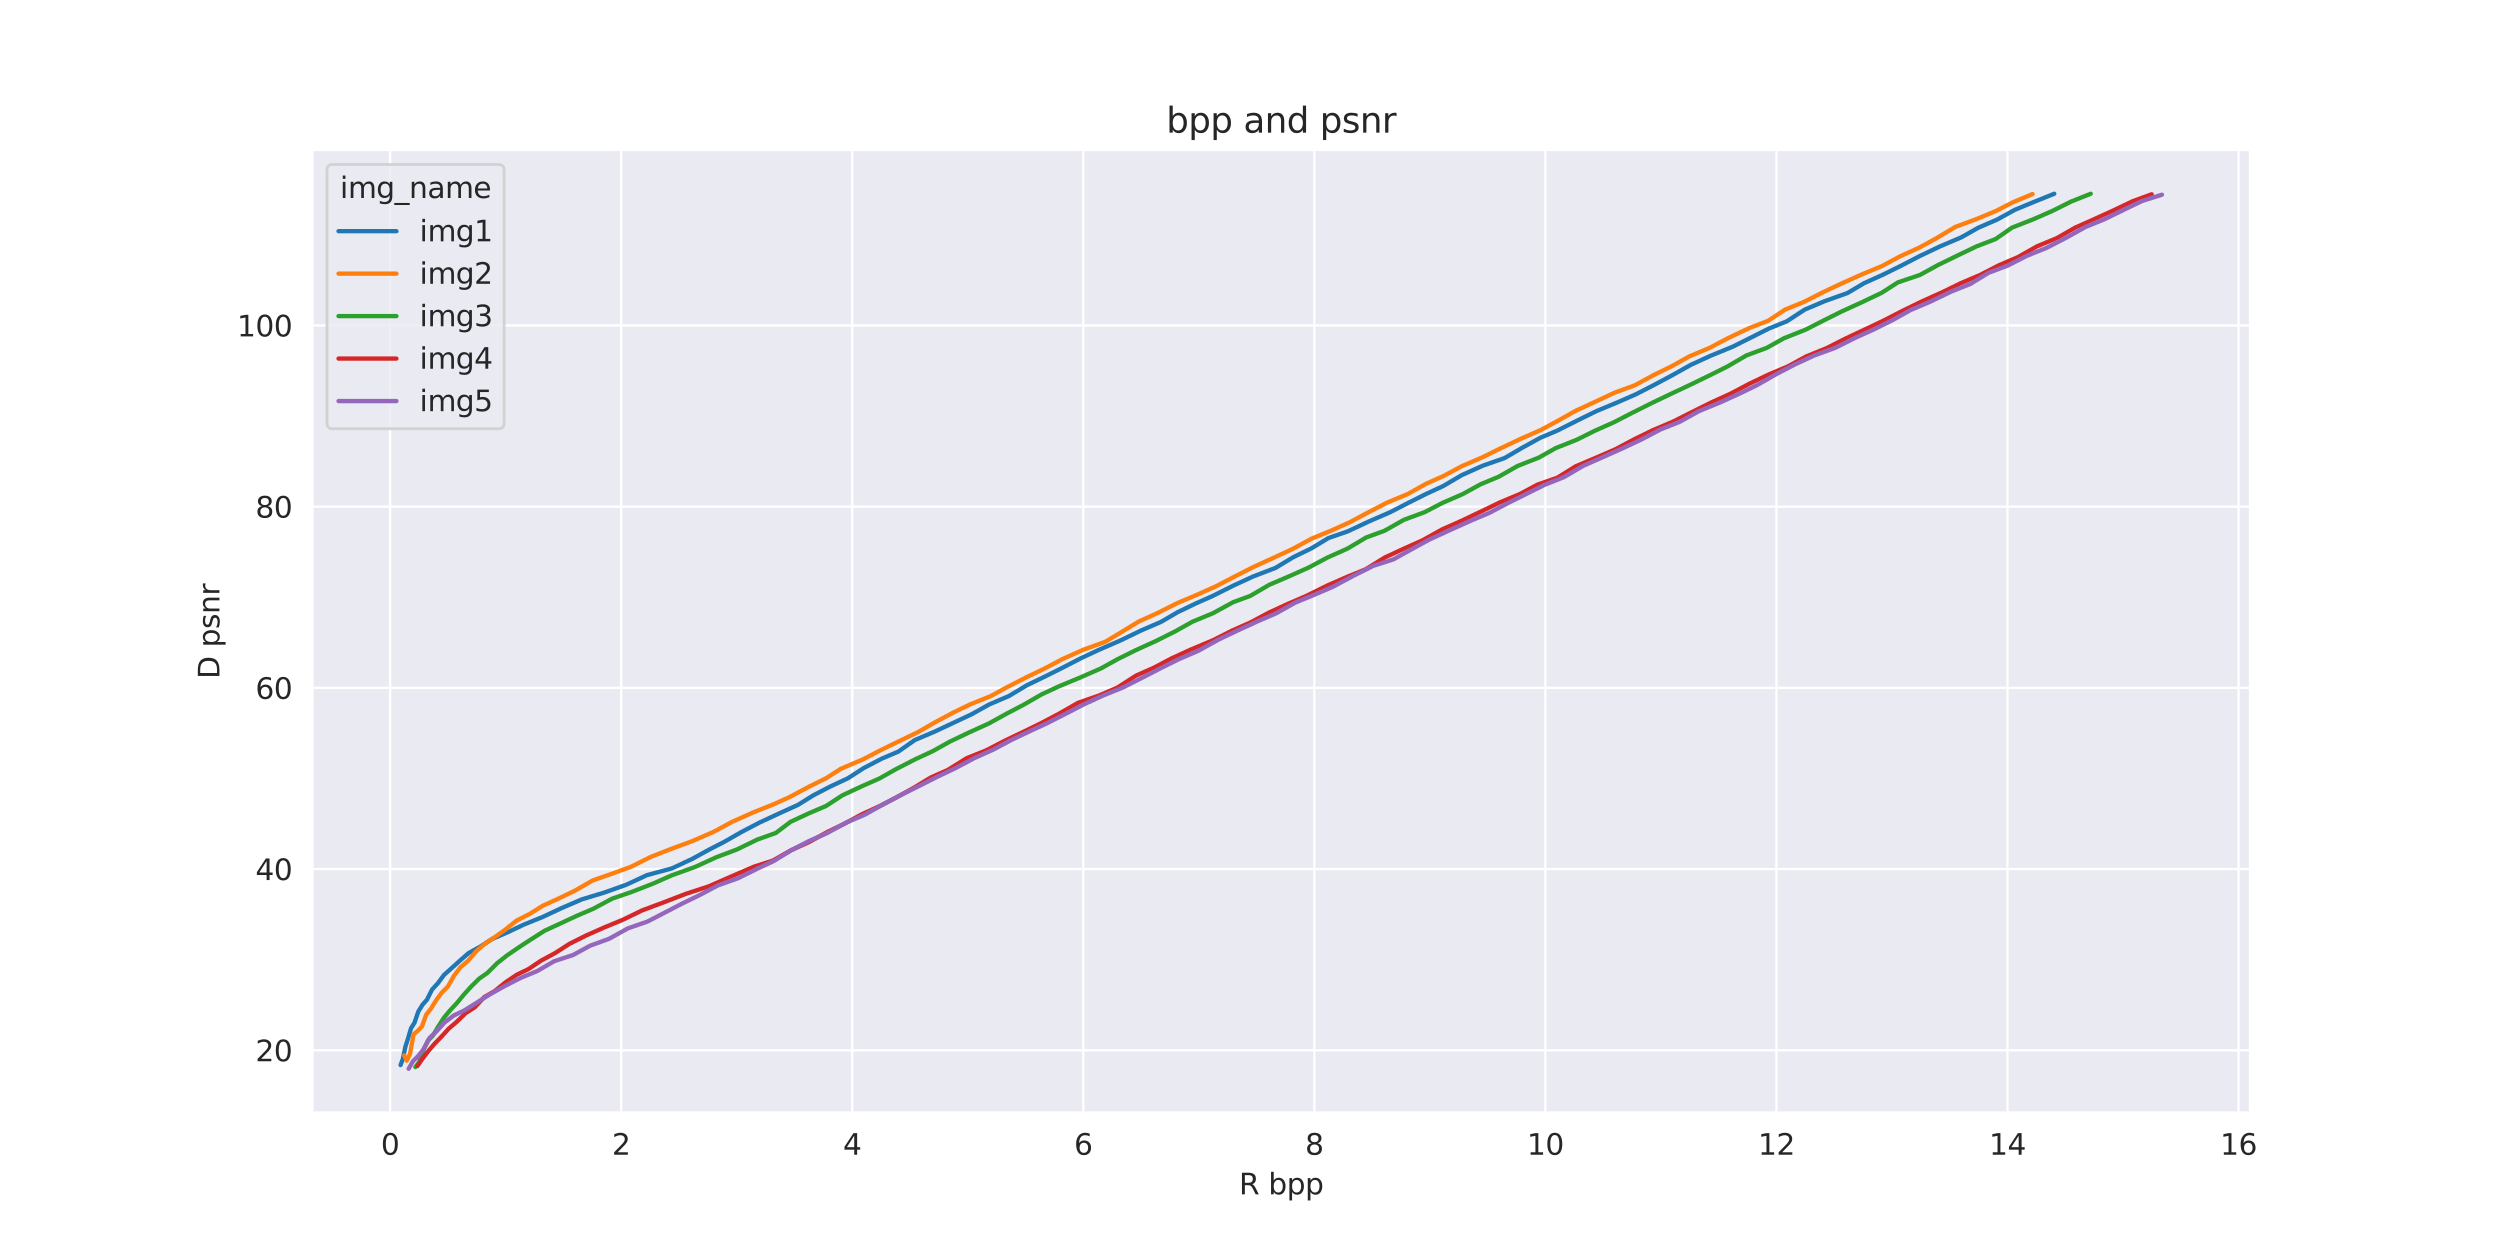 <?xml version="1.0" encoding="utf-8" standalone="no"?>
<!DOCTYPE svg PUBLIC "-//W3C//DTD SVG 1.1//EN"
  "http://www.w3.org/Graphics/SVG/1.1/DTD/svg11.dtd">
<svg xmlns:xlink="http://www.w3.org/1999/xlink" width="864pt" height="432pt" viewBox="0 0 864 432" xmlns="http://www.w3.org/2000/svg" version="1.1">
 <defs>
  <style type="text/css">*{stroke-linejoin: round; stroke-linecap: butt}</style>
 </defs>
 <g id="figure_1">
  <g id="patch_1">
   <path d="M 0 432 
L 864 432 
L 864 0 
L 0 0 
z
" style="fill: #ffffff"/>
  </g>
  <g id="axes_1">
   <g id="patch_2">
    <path d="M 108 384.48 
L 777.6 384.48 
L 777.6 51.84 
L 108 51.84 
z
" style="fill: #eaeaf2"/>
   </g>
   <g id="matplotlib.axis_1">
    <g id="xtick_1">
     <g id="line2d_1">
      <path d="M 134.826 384.48 
L 134.826 51.84 
" clip-path="url(#pe3b7f19948)" style="fill: none; stroke: #ffffff; stroke-width: 0.8; stroke-linecap: round"/>
     </g>
     <g id="text_1">
      <!-- 0 -->
      <g style="fill: #262626" transform="translate(131.645 399.078) scale(0.1 -0.1)">
       <defs>
        <path id="DejaVuSans-30" d="M 2034 4250 
Q 1547 4250 1301 3770 
Q 1056 3291 1056 2328 
Q 1056 1369 1301 889 
Q 1547 409 2034 409 
Q 2525 409 2770 889 
Q 3016 1369 3016 2328 
Q 3016 3291 2770 3770 
Q 2525 4250 2034 4250 
z
M 2034 4750 
Q 2819 4750 3233 4129 
Q 3647 3509 3647 2328 
Q 3647 1150 3233 529 
Q 2819 -91 2034 -91 
Q 1250 -91 836 529 
Q 422 1150 422 2328 
Q 422 3509 836 4129 
Q 1250 4750 2034 4750 
z
" transform="scale(0.016)"/>
       </defs>
       <use xlink:href="#DejaVuSans-30"/>
      </g>
     </g>
    </g>
    <g id="xtick_2">
     <g id="line2d_2">
      <path d="M 214.678 384.48 
L 214.678 51.84 
" clip-path="url(#pe3b7f19948)" style="fill: none; stroke: #ffffff; stroke-width: 0.8; stroke-linecap: round"/>
     </g>
     <g id="text_2">
      <!-- 2 -->
      <g style="fill: #262626" transform="translate(211.496 399.078) scale(0.1 -0.1)">
       <defs>
        <path id="DejaVuSans-32" d="M 1228 531 
L 3431 531 
L 3431 0 
L 469 0 
L 469 531 
Q 828 903 1448 1529 
Q 2069 2156 2228 2338 
Q 2531 2678 2651 2914 
Q 2772 3150 2772 3378 
Q 2772 3750 2511 3984 
Q 2250 4219 1831 4219 
Q 1534 4219 1204 4116 
Q 875 4013 500 3803 
L 500 4441 
Q 881 4594 1212 4672 
Q 1544 4750 1819 4750 
Q 2544 4750 2975 4387 
Q 3406 4025 3406 3419 
Q 3406 3131 3298 2873 
Q 3191 2616 2906 2266 
Q 2828 2175 2409 1742 
Q 1991 1309 1228 531 
z
" transform="scale(0.016)"/>
       </defs>
       <use xlink:href="#DejaVuSans-32"/>
      </g>
     </g>
    </g>
    <g id="xtick_3">
     <g id="line2d_3">
      <path d="M 294.529 384.48 
L 294.529 51.84 
" clip-path="url(#pe3b7f19948)" style="fill: none; stroke: #ffffff; stroke-width: 0.8; stroke-linecap: round"/>
     </g>
     <g id="text_3">
      <!-- 4 -->
      <g style="fill: #262626" transform="translate(291.348 399.078) scale(0.1 -0.1)">
       <defs>
        <path id="DejaVuSans-34" d="M 2419 4116 
L 825 1625 
L 2419 1625 
L 2419 4116 
z
M 2253 4666 
L 3047 4666 
L 3047 1625 
L 3713 1625 
L 3713 1100 
L 3047 1100 
L 3047 0 
L 2419 0 
L 2419 1100 
L 313 1100 
L 313 1709 
L 2253 4666 
z
" transform="scale(0.016)"/>
       </defs>
       <use xlink:href="#DejaVuSans-34"/>
      </g>
     </g>
    </g>
    <g id="xtick_4">
     <g id="line2d_4">
      <path d="M 374.381 384.48 
L 374.381 51.84 
" clip-path="url(#pe3b7f19948)" style="fill: none; stroke: #ffffff; stroke-width: 0.8; stroke-linecap: round"/>
     </g>
     <g id="text_4">
      <!-- 6 -->
      <g style="fill: #262626" transform="translate(371.2 399.078) scale(0.1 -0.1)">
       <defs>
        <path id="DejaVuSans-36" d="M 2113 2584 
Q 1688 2584 1439 2293 
Q 1191 2003 1191 1497 
Q 1191 994 1439 701 
Q 1688 409 2113 409 
Q 2538 409 2786 701 
Q 3034 994 3034 1497 
Q 3034 2003 2786 2293 
Q 2538 2584 2113 2584 
z
M 3366 4563 
L 3366 3988 
Q 3128 4100 2886 4159 
Q 2644 4219 2406 4219 
Q 1781 4219 1451 3797 
Q 1122 3375 1075 2522 
Q 1259 2794 1537 2939 
Q 1816 3084 2150 3084 
Q 2853 3084 3261 2657 
Q 3669 2231 3669 1497 
Q 3669 778 3244 343 
Q 2819 -91 2113 -91 
Q 1303 -91 875 529 
Q 447 1150 447 2328 
Q 447 3434 972 4092 
Q 1497 4750 2381 4750 
Q 2619 4750 2861 4703 
Q 3103 4656 3366 4563 
z
" transform="scale(0.016)"/>
       </defs>
       <use xlink:href="#DejaVuSans-36"/>
      </g>
     </g>
    </g>
    <g id="xtick_5">
     <g id="line2d_5">
      <path d="M 454.233 384.48 
L 454.233 51.84 
" clip-path="url(#pe3b7f19948)" style="fill: none; stroke: #ffffff; stroke-width: 0.8; stroke-linecap: round"/>
     </g>
     <g id="text_5">
      <!-- 8 -->
      <g style="fill: #262626" transform="translate(451.051 399.078) scale(0.1 -0.1)">
       <defs>
        <path id="DejaVuSans-38" d="M 2034 2216 
Q 1584 2216 1326 1975 
Q 1069 1734 1069 1313 
Q 1069 891 1326 650 
Q 1584 409 2034 409 
Q 2484 409 2743 651 
Q 3003 894 3003 1313 
Q 3003 1734 2745 1975 
Q 2488 2216 2034 2216 
z
M 1403 2484 
Q 997 2584 770 2862 
Q 544 3141 544 3541 
Q 544 4100 942 4425 
Q 1341 4750 2034 4750 
Q 2731 4750 3128 4425 
Q 3525 4100 3525 3541 
Q 3525 3141 3298 2862 
Q 3072 2584 2669 2484 
Q 3125 2378 3379 2068 
Q 3634 1759 3634 1313 
Q 3634 634 3220 271 
Q 2806 -91 2034 -91 
Q 1263 -91 848 271 
Q 434 634 434 1313 
Q 434 1759 690 2068 
Q 947 2378 1403 2484 
z
M 1172 3481 
Q 1172 3119 1398 2916 
Q 1625 2713 2034 2713 
Q 2441 2713 2670 2916 
Q 2900 3119 2900 3481 
Q 2900 3844 2670 4047 
Q 2441 4250 2034 4250 
Q 1625 4250 1398 4047 
Q 1172 3844 1172 3481 
z
" transform="scale(0.016)"/>
       </defs>
       <use xlink:href="#DejaVuSans-38"/>
      </g>
     </g>
    </g>
    <g id="xtick_6">
     <g id="line2d_6">
      <path d="M 534.084 384.48 
L 534.084 51.84 
" clip-path="url(#pe3b7f19948)" style="fill: none; stroke: #ffffff; stroke-width: 0.8; stroke-linecap: round"/>
     </g>
     <g id="text_6">
      <!-- 10 -->
      <g style="fill: #262626" transform="translate(527.722 399.078) scale(0.1 -0.1)">
       <defs>
        <path id="DejaVuSans-31" d="M 794 531 
L 1825 531 
L 1825 4091 
L 703 3866 
L 703 4441 
L 1819 4666 
L 2450 4666 
L 2450 531 
L 3481 531 
L 3481 0 
L 794 0 
L 794 531 
z
" transform="scale(0.016)"/>
       </defs>
       <use xlink:href="#DejaVuSans-31"/>
       <use xlink:href="#DejaVuSans-30" x="63.623"/>
      </g>
     </g>
    </g>
    <g id="xtick_7">
     <g id="line2d_7">
      <path d="M 613.936 384.48 
L 613.936 51.84 
" clip-path="url(#pe3b7f19948)" style="fill: none; stroke: #ffffff; stroke-width: 0.8; stroke-linecap: round"/>
     </g>
     <g id="text_7">
      <!-- 12 -->
      <g style="fill: #262626" transform="translate(607.573 399.078) scale(0.1 -0.1)">
       <use xlink:href="#DejaVuSans-31"/>
       <use xlink:href="#DejaVuSans-32" x="63.623"/>
      </g>
     </g>
    </g>
    <g id="xtick_8">
     <g id="line2d_8">
      <path d="M 693.787 384.48 
L 693.787 51.84 
" clip-path="url(#pe3b7f19948)" style="fill: none; stroke: #ffffff; stroke-width: 0.8; stroke-linecap: round"/>
     </g>
     <g id="text_8">
      <!-- 14 -->
      <g style="fill: #262626" transform="translate(687.425 399.078) scale(0.1 -0.1)">
       <use xlink:href="#DejaVuSans-31"/>
       <use xlink:href="#DejaVuSans-34" x="63.623"/>
      </g>
     </g>
    </g>
    <g id="xtick_9">
     <g id="line2d_9">
      <path d="M 773.639 384.48 
L 773.639 51.84 
" clip-path="url(#pe3b7f19948)" style="fill: none; stroke: #ffffff; stroke-width: 0.8; stroke-linecap: round"/>
     </g>
     <g id="text_9">
      <!-- 16 -->
      <g style="fill: #262626" transform="translate(767.277 399.078) scale(0.1 -0.1)">
       <use xlink:href="#DejaVuSans-31"/>
       <use xlink:href="#DejaVuSans-36" x="63.623"/>
      </g>
     </g>
    </g>
    <g id="text_10">
     <!-- R bpp -->
     <g style="fill: #262626" transform="translate(428.214 412.757) scale(0.1 -0.1)">
      <defs>
       <path id="DejaVuSans-52" d="M 2841 2188 
Q 3044 2119 3236 1894 
Q 3428 1669 3622 1275 
L 4263 0 
L 3584 0 
L 2988 1197 
Q 2756 1666 2539 1819 
Q 2322 1972 1947 1972 
L 1259 1972 
L 1259 0 
L 628 0 
L 628 4666 
L 2053 4666 
Q 2853 4666 3247 4331 
Q 3641 3997 3641 3322 
Q 3641 2881 3436 2590 
Q 3231 2300 2841 2188 
z
M 1259 4147 
L 1259 2491 
L 2053 2491 
Q 2509 2491 2742 2702 
Q 2975 2913 2975 3322 
Q 2975 3731 2742 3939 
Q 2509 4147 2053 4147 
L 1259 4147 
z
" transform="scale(0.016)"/>
       <path id="DejaVuSans-20" transform="scale(0.016)"/>
       <path id="DejaVuSans-62" d="M 3116 1747 
Q 3116 2381 2855 2742 
Q 2594 3103 2138 3103 
Q 1681 3103 1420 2742 
Q 1159 2381 1159 1747 
Q 1159 1113 1420 752 
Q 1681 391 2138 391 
Q 2594 391 2855 752 
Q 3116 1113 3116 1747 
z
M 1159 2969 
Q 1341 3281 1617 3432 
Q 1894 3584 2278 3584 
Q 2916 3584 3314 3078 
Q 3713 2572 3713 1747 
Q 3713 922 3314 415 
Q 2916 -91 2278 -91 
Q 1894 -91 1617 61 
Q 1341 213 1159 525 
L 1159 0 
L 581 0 
L 581 4863 
L 1159 4863 
L 1159 2969 
z
" transform="scale(0.016)"/>
       <path id="DejaVuSans-70" d="M 1159 525 
L 1159 -1331 
L 581 -1331 
L 581 3500 
L 1159 3500 
L 1159 2969 
Q 1341 3281 1617 3432 
Q 1894 3584 2278 3584 
Q 2916 3584 3314 3078 
Q 3713 2572 3713 1747 
Q 3713 922 3314 415 
Q 2916 -91 2278 -91 
Q 1894 -91 1617 61 
Q 1341 213 1159 525 
z
M 3116 1747 
Q 3116 2381 2855 2742 
Q 2594 3103 2138 3103 
Q 1681 3103 1420 2742 
Q 1159 2381 1159 1747 
Q 1159 1113 1420 752 
Q 1681 391 2138 391 
Q 2594 391 2855 752 
Q 3116 1113 3116 1747 
z
" transform="scale(0.016)"/>
      </defs>
      <use xlink:href="#DejaVuSans-52"/>
      <use xlink:href="#DejaVuSans-20" x="69.482"/>
      <use xlink:href="#DejaVuSans-62" x="101.27"/>
      <use xlink:href="#DejaVuSans-70" x="164.746"/>
      <use xlink:href="#DejaVuSans-70" x="228.223"/>
     </g>
    </g>
   </g>
   <g id="matplotlib.axis_2">
    <g id="ytick_1">
     <g id="line2d_10">
      <path d="M 108 362.979 
L 777.6 362.979 
" clip-path="url(#pe3b7f19948)" style="fill: none; stroke: #ffffff; stroke-width: 0.8; stroke-linecap: round"/>
     </g>
     <g id="text_11">
      <!-- 20 -->
      <g style="fill: #262626" transform="translate(88.275 366.778) scale(0.1 -0.1)">
       <use xlink:href="#DejaVuSans-32"/>
       <use xlink:href="#DejaVuSans-30" x="63.623"/>
      </g>
     </g>
    </g>
    <g id="ytick_2">
     <g id="line2d_11">
      <path d="M 108 300.352 
L 777.6 300.352 
" clip-path="url(#pe3b7f19948)" style="fill: none; stroke: #ffffff; stroke-width: 0.8; stroke-linecap: round"/>
     </g>
     <g id="text_12">
      <!-- 40 -->
      <g style="fill: #262626" transform="translate(88.275 304.151) scale(0.1 -0.1)">
       <use xlink:href="#DejaVuSans-34"/>
       <use xlink:href="#DejaVuSans-30" x="63.623"/>
      </g>
     </g>
    </g>
    <g id="ytick_3">
     <g id="line2d_12">
      <path d="M 108 237.724 
L 777.6 237.724 
" clip-path="url(#pe3b7f19948)" style="fill: none; stroke: #ffffff; stroke-width: 0.8; stroke-linecap: round"/>
     </g>
     <g id="text_13">
      <!-- 60 -->
      <g style="fill: #262626" transform="translate(88.275 241.524) scale(0.1 -0.1)">
       <use xlink:href="#DejaVuSans-36"/>
       <use xlink:href="#DejaVuSans-30" x="63.623"/>
      </g>
     </g>
    </g>
    <g id="ytick_4">
     <g id="line2d_13">
      <path d="M 108 175.097 
L 777.6 175.097 
" clip-path="url(#pe3b7f19948)" style="fill: none; stroke: #ffffff; stroke-width: 0.8; stroke-linecap: round"/>
     </g>
     <g id="text_14">
      <!-- 80 -->
      <g style="fill: #262626" transform="translate(88.275 178.896) scale(0.1 -0.1)">
       <use xlink:href="#DejaVuSans-38"/>
       <use xlink:href="#DejaVuSans-30" x="63.623"/>
      </g>
     </g>
    </g>
    <g id="ytick_5">
     <g id="line2d_14">
      <path d="M 108 112.47 
L 777.6 112.47 
" clip-path="url(#pe3b7f19948)" style="fill: none; stroke: #ffffff; stroke-width: 0.8; stroke-linecap: round"/>
     </g>
     <g id="text_15">
      <!-- 100 -->
      <g style="fill: #262626" transform="translate(81.912 116.269) scale(0.1 -0.1)">
       <use xlink:href="#DejaVuSans-31"/>
       <use xlink:href="#DejaVuSans-30" x="63.623"/>
       <use xlink:href="#DejaVuSans-30" x="127.246"/>
      </g>
     </g>
    </g>
    <g id="text_16">
     <!-- D psnr -->
     <g style="fill: #262626" transform="translate(75.833 234.602) rotate(-90) scale(0.1 -0.1)">
      <defs>
       <path id="DejaVuSans-44" d="M 1259 4147 
L 1259 519 
L 2022 519 
Q 2988 519 3436 956 
Q 3884 1394 3884 2338 
Q 3884 3275 3436 3711 
Q 2988 4147 2022 4147 
L 1259 4147 
z
M 628 4666 
L 1925 4666 
Q 3281 4666 3915 4102 
Q 4550 3538 4550 2338 
Q 4550 1131 3912 565 
Q 3275 0 1925 0 
L 628 0 
L 628 4666 
z
" transform="scale(0.016)"/>
       <path id="DejaVuSans-73" d="M 2834 3397 
L 2834 2853 
Q 2591 2978 2328 3040 
Q 2066 3103 1784 3103 
Q 1356 3103 1142 2972 
Q 928 2841 928 2578 
Q 928 2378 1081 2264 
Q 1234 2150 1697 2047 
L 1894 2003 
Q 2506 1872 2764 1633 
Q 3022 1394 3022 966 
Q 3022 478 2636 193 
Q 2250 -91 1575 -91 
Q 1294 -91 989 -36 
Q 684 19 347 128 
L 347 722 
Q 666 556 975 473 
Q 1284 391 1588 391 
Q 1994 391 2212 530 
Q 2431 669 2431 922 
Q 2431 1156 2273 1281 
Q 2116 1406 1581 1522 
L 1381 1569 
Q 847 1681 609 1914 
Q 372 2147 372 2553 
Q 372 3047 722 3315 
Q 1072 3584 1716 3584 
Q 2034 3584 2315 3537 
Q 2597 3491 2834 3397 
z
" transform="scale(0.016)"/>
       <path id="DejaVuSans-6e" d="M 3513 2113 
L 3513 0 
L 2938 0 
L 2938 2094 
Q 2938 2591 2744 2837 
Q 2550 3084 2163 3084 
Q 1697 3084 1428 2787 
Q 1159 2491 1159 1978 
L 1159 0 
L 581 0 
L 581 3500 
L 1159 3500 
L 1159 2956 
Q 1366 3272 1645 3428 
Q 1925 3584 2291 3584 
Q 2894 3584 3203 3211 
Q 3513 2838 3513 2113 
z
" transform="scale(0.016)"/>
       <path id="DejaVuSans-72" d="M 2631 2963 
Q 2534 3019 2420 3045 
Q 2306 3072 2169 3072 
Q 1681 3072 1420 2755 
Q 1159 2438 1159 1844 
L 1159 0 
L 581 0 
L 581 3500 
L 1159 3500 
L 1159 2956 
Q 1341 3275 1631 3429 
Q 1922 3584 2338 3584 
Q 2397 3584 2469 3576 
Q 2541 3569 2628 3553 
L 2631 2963 
z
" transform="scale(0.016)"/>
      </defs>
      <use xlink:href="#DejaVuSans-44"/>
      <use xlink:href="#DejaVuSans-20" x="77.002"/>
      <use xlink:href="#DejaVuSans-70" x="108.789"/>
      <use xlink:href="#DejaVuSans-73" x="172.266"/>
      <use xlink:href="#DejaVuSans-6e" x="224.365"/>
      <use xlink:href="#DejaVuSans-72" x="287.744"/>
     </g>
    </g>
   </g>
   <g id="PolyCollection_1"/>
   <g id="PolyCollection_2"/>
   <g id="PolyCollection_3"/>
   <g id="PolyCollection_4"/>
   <g id="PolyCollection_5"/>
   <g id="line2d_15">
    <path d="M 138.436 368.085 
L 139.209 366.024 
L 140.095 361.782 
L 141.01 358.898 
L 142.051 355.383 
L 143.261 353.415 
L 144.555 349.621 
L 146.021 347.235 
L 147.537 345.527 
L 149.334 341.974 
L 151.252 339.894 
L 153.466 336.918 
L 155.942 334.715 
L 158.722 332.203 
L 161.953 329.377 
L 166.033 327.113 
L 170.065 324.514 
L 175.347 322.24 
L 181.04 319.536 
L 187.656 316.85 
L 193.97 313.886 
L 201.141 310.795 
L 208.917 308.44 
L 216.435 305.766 
L 223.577 302.443 
L 232.168 300.131 
L 239.323 296.791 
L 244.971 293.676 
L 250.273 290.954 
L 256.283 287.522 
L 262.5 284.274 
L 269.389 281.066 
L 275.869 278.121 
L 281.011 274.904 
L 286.953 271.815 
L 293.027 268.977 
L 298.449 265.48 
L 304.711 262.198 
L 310.43 259.77 
L 316.192 255.74 
L 322.96 252.874 
L 328.81 250.125 
L 335.85 246.818 
L 341.808 243.492 
L 348.78 240.491 
L 354.913 236.806 
L 361.546 233.602 
L 367.783 230.478 
L 373.629 227.457 
L 379.681 224.627 
L 387.359 221.28 
L 394.317 217.914 
L 401.199 214.945 
L 407.046 211.547 
L 413.439 208.472 
L 419.056 205.982 
L 426.24 202.388 
L 433.122 199.213 
L 440.829 196.261 
L 446.951 192.565 
L 453.297 189.468 
L 459.115 185.944 
L 465.757 183.648 
L 473.016 180.245 
L 480.6 176.942 
L 486.722 173.783 
L 492.911 170.684 
L 498.735 167.999 
L 505.212 164.195 
L 512.444 160.942 
L 519.984 158.309 
L 525.889 154.856 
L 532.289 151.317 
L 538.184 148.826 
L 544.931 145.423 
L 551.826 142.033 
L 559.413 138.869 
L 565.398 136.25 
L 571.683 133.02 
L 578.085 129.595 
L 584.308 126.107 
L 591.171 122.959 
L 598.788 119.833 
L 604.812 116.82 
L 611.359 113.528 
L 617.478 111.066 
L 623.699 107.01 
L 630.658 104.063 
L 638.457 101.285 
L 644.26 97.859 
L 650.738 94.931 
L 656.836 91.923 
L 663.549 88.447 
L 670.587 85.099 
L 677.816 82.03 
L 683.651 78.724 
L 690.202 75.885 
L 696.351 72.506 
L 702.927 69.786 
L 709.948 66.96 
" clip-path="url(#pe3b7f19948)" style="fill: none; stroke: #1f77b4; stroke-width: 1.5; stroke-linecap: round"/>
   </g>
   <g id="line2d_16">
    <path d="M 139.728 364.759 
L 140.577 366.575 
L 141.698 364.253 
L 142.919 357.502 
L 144.408 356.207 
L 145.79 354.801 
L 147.298 350.67 
L 148.945 348.568 
L 150.775 345.627 
L 152.667 343.069 
L 154.796 340.924 
L 156.915 337.208 
L 159.128 334.29 
L 161.659 332.146 
L 164.385 328.951 
L 167.479 326.212 
L 170.736 324.044 
L 174.529 321.356 
L 178.524 318.155 
L 183.024 315.87 
L 187.663 312.987 
L 192.89 310.613 
L 198.734 307.79 
L 204.853 304.27 
L 210.645 302.255 
L 218.004 299.595 
L 224.827 296.174 
L 231.797 293.43 
L 239.239 290.704 
L 246.723 287.433 
L 252.927 284.07 
L 260.481 280.7 
L 267.25 277.999 
L 272.857 275.473 
L 279.607 271.872 
L 285.638 268.875 
L 290.567 265.706 
L 298.283 262.421 
L 304.388 259.24 
L 310.449 256.284 
L 317.244 253.025 
L 323.065 249.671 
L 329.288 246.336 
L 335.342 243.402 
L 342.44 240.557 
L 347.825 237.6 
L 354.751 234.053 
L 361.557 230.776 
L 367.112 227.806 
L 374.359 224.558 
L 382.016 221.785 
L 387.684 218.383 
L 393.539 214.805 
L 399.733 212.007 
L 407.017 208.369 
L 413.214 205.757 
L 420.187 202.642 
L 426.686 199.253 
L 433.19 195.952 
L 439.934 192.86 
L 446.794 189.691 
L 453.368 186.11 
L 459.95 183.421 
L 466.555 180.45 
L 472.91 177.048 
L 479.364 173.712 
L 486.474 170.754 
L 492.845 167.192 
L 498.754 164.562 
L 505.312 161.058 
L 512.19 158.104 
L 518.661 154.91 
L 525.715 151.59 
L 532.428 148.639 
L 538.495 145.381 
L 544.59 141.953 
L 551.486 138.765 
L 557.96 135.727 
L 564.973 133.165 
L 571.828 129.453 
L 577.704 126.593 
L 583.848 123.158 
L 590.75 120.267 
L 597.187 116.874 
L 604.514 113.391 
L 611.081 110.858 
L 616.928 107.001 
L 623.473 104.335 
L 630.189 100.912 
L 636.471 97.958 
L 643.764 94.699 
L 650.301 92.009 
L 656.595 88.627 
L 663.22 85.617 
L 669.416 82.237 
L 675.706 78.449 
L 683.062 75.715 
L 689.581 73.014 
L 695.809 69.837 
L 702.449 67.063 
" clip-path="url(#pe3b7f19948)" style="fill: none; stroke: #ff7f0e; stroke-width: 1.5; stroke-linecap: round"/>
   </g>
   <g id="line2d_17">
    <path d="M 143.542 368.796 
L 144.96 366.932 
L 146.415 362.745 
L 147.971 359.572 
L 149.541 358 
L 151.415 354.84 
L 153.445 351.687 
L 155.618 349.087 
L 157.873 346.679 
L 160.316 343.732 
L 162.81 340.974 
L 165.59 338.239 
L 168.496 336.187 
L 171.731 332.952 
L 175.223 330.19 
L 179.236 327.441 
L 183.307 324.785 
L 188.241 321.644 
L 193.376 319.28 
L 199.313 316.521 
L 205.12 314.03 
L 211.488 310.604 
L 218.661 308.117 
L 225.66 305.386 
L 232.259 302.474 
L 240.359 299.555 
L 247.516 296.279 
L 254.7 293.567 
L 261.717 290.156 
L 268.139 287.86 
L 273.209 284.026 
L 279.446 281.119 
L 285.52 278.523 
L 291.118 274.864 
L 297.8 271.747 
L 303.938 269.039 
L 309.776 265.746 
L 316.348 262.387 
L 322.394 259.576 
L 328.27 256.298 
L 335.157 253.017 
L 341.69 250.058 
L 347.974 246.595 
L 353.856 243.513 
L 360.042 239.949 
L 366.001 237.175 
L 372.843 234.349 
L 380.405 231.043 
L 386.31 227.777 
L 392.511 224.702 
L 399.465 221.538 
L 405.979 218.287 
L 412.188 214.82 
L 419.118 211.969 
L 426.215 208.099 
L 432.098 205.94 
L 438.679 202.094 
L 445.17 199.316 
L 452.134 196.211 
L 458.758 192.689 
L 465.761 189.555 
L 472.194 185.724 
L 478.483 183.434 
L 485.171 179.653 
L 492.347 177.006 
L 498.545 173.787 
L 505.552 170.742 
L 511.648 167.383 
L 517.923 164.77 
L 524.483 161.035 
L 531.777 158.168 
L 537.629 154.873 
L 544.931 151.971 
L 551.213 148.849 
L 557.765 145.932 
L 564.146 142.647 
L 571.222 139.108 
L 577.093 136.297 
L 584.339 132.893 
L 591.043 129.632 
L 597.163 126.571 
L 603.574 122.827 
L 610.623 120.207 
L 616.488 116.921 
L 624.074 113.9 
L 630.47 110.639 
L 636.581 107.595 
L 643.323 104.516 
L 650.271 101.209 
L 655.927 97.576 
L 663.502 95.038 
L 669.865 91.546 
L 676.392 88.362 
L 683.177 85.107 
L 689.67 82.624 
L 695.321 78.68 
L 702.96 75.676 
L 709.391 72.849 
L 715.786 69.654 
L 722.55 66.964 
" clip-path="url(#pe3b7f19948)" style="fill: none; stroke: #2ca02c; stroke-width: 1.5; stroke-linecap: round"/>
   </g>
   <g id="line2d_18">
    <path d="M 144.259 368.415 
L 145.975 365.928 
L 147.993 363.275 
L 150.188 360.708 
L 152.595 358.24 
L 155.085 355.494 
L 157.864 353.121 
L 160.881 350.192 
L 164.125 348.081 
L 167.368 344.587 
L 170.932 342.54 
L 174.668 339.517 
L 178.563 336.887 
L 182.632 334.919 
L 186.974 332.005 
L 191.915 329.34 
L 196.798 326.185 
L 202.576 323.3 
L 208.659 320.592 
L 215.325 317.841 
L 221.952 314.613 
L 229.202 311.915 
L 237.018 308.913 
L 244.915 306.328 
L 252.395 303.048 
L 260.608 299.507 
L 267.046 297.443 
L 273.398 293.84 
L 279.796 290.926 
L 286.06 287.459 
L 291.586 284.795 
L 297.923 281.39 
L 304.474 278.368 
L 310.554 275.181 
L 315.891 272.215 
L 321.692 268.69 
L 327.464 266.142 
L 334.136 262.011 
L 340.857 259.299 
L 347.411 255.914 
L 354.014 252.754 
L 360.023 249.81 
L 366.091 246.603 
L 372.579 242.885 
L 379.862 240.352 
L 386.169 237.636 
L 392.617 233.48 
L 398.735 230.778 
L 404.952 227.508 
L 411.646 224.437 
L 419.132 221.3 
L 425.836 217.919 
L 432.262 215.074 
L 438.443 211.761 
L 445.136 208.67 
L 451.431 205.962 
L 458.803 202.314 
L 465.595 199.344 
L 471.973 196.744 
L 478.667 192.625 
L 485.266 189.575 
L 491.6 186.737 
L 498.446 182.932 
L 504.892 180.08 
L 512.138 176.632 
L 518.399 173.606 
L 525.26 170.746 
L 531.374 167.476 
L 538.207 165.095 
L 544.604 161.137 
L 551.828 158.069 
L 558.28 155.271 
L 564.917 151.752 
L 571.217 148.676 
L 578.216 145.711 
L 584.444 142.553 
L 591.546 139.022 
L 598.11 136.041 
L 604.615 132.599 
L 611.365 129.384 
L 617.856 126.646 
L 624.209 123.185 
L 631.226 120.339 
L 637.79 117.018 
L 644.614 113.813 
L 651.059 110.747 
L 657.539 107.413 
L 663.999 104.262 
L 671.162 101.038 
L 677.521 97.923 
L 684.307 95.028 
L 690.718 91.731 
L 697.439 88.839 
L 703.954 85.147 
L 710.838 82.292 
L 717.191 78.664 
L 724.112 75.581 
L 730.549 72.647 
L 737.116 69.509 
L 743.622 67.142 
" clip-path="url(#pe3b7f19948)" style="fill: none; stroke: #d62728; stroke-width: 1.5; stroke-linecap: round"/>
   </g>
   <g id="line2d_19">
    <path d="M 141.225 369.36 
L 142.753 366.741 
L 144.367 365.135 
L 146.22 362.849 
L 148.428 358.731 
L 150.802 356.499 
L 153.63 353.367 
L 156.792 350.974 
L 160.545 349.163 
L 164.613 346.606 
L 169.365 343.608 
L 174.564 340.708 
L 180.07 337.911 
L 185.676 335.588 
L 191.572 332.163 
L 198.079 330.036 
L 203.942 326.832 
L 210.513 324.439 
L 216.982 320.847 
L 223.745 318.493 
L 229.688 315.43 
L 235.652 312.321 
L 241.822 309.328 
L 248.16 305.968 
L 255.118 303.503 
L 261.84 300.164 
L 267.478 297.53 
L 273.409 293.856 
L 279.522 290.688 
L 285.896 287.887 
L 292.401 284.312 
L 298.968 281.509 
L 304.709 278.256 
L 310.822 275.011 
L 317.34 271.79 
L 324.1 268.365 
L 330.2 265.479 
L 336.64 262.05 
L 343.385 259.017 
L 349.637 255.677 
L 356.08 252.623 
L 362.033 249.858 
L 368.417 246.62 
L 374.574 243.435 
L 381.303 240.339 
L 388.102 237.595 
L 395.129 234.031 
L 401.256 230.865 
L 407.358 227.838 
L 414.219 224.879 
L 421.074 221.069 
L 427.855 217.836 
L 434.635 214.726 
L 441.048 211.956 
L 447.616 208.288 
L 453.764 205.745 
L 460.609 202.808 
L 467.693 199.033 
L 474.559 195.573 
L 481.559 193.32 
L 487.581 189.976 
L 493.879 186.526 
L 500.777 183.353 
L 507.848 180.165 
L 514.868 177.177 
L 521.288 173.788 
L 527.623 170.643 
L 533.786 167.567 
L 540.427 164.933 
L 547.281 160.93 
L 554.671 157.674 
L 561.19 154.743 
L 567.446 151.8 
L 573.841 148.432 
L 580.612 145.73 
L 587.136 142.097 
L 594.518 139.063 
L 601.269 135.998 
L 607.287 133.071 
L 614.17 129.14 
L 620.409 125.911 
L 627.054 122.835 
L 634.333 120.178 
L 641.095 116.786 
L 647.378 113.95 
L 654.04 110.647 
L 660.262 107.171 
L 667.024 104.296 
L 674.341 100.771 
L 680.988 98.124 
L 687.216 94.295 
L 693.834 91.8 
L 700.499 88.4 
L 707.355 85.632 
L 714.155 82.12 
L 720.826 78.402 
L 727.142 75.851 
L 733.791 72.593 
L 740.297 69.464 
L 747.164 67.291 
" clip-path="url(#pe3b7f19948)" style="fill: none; stroke: #9467bd; stroke-width: 1.5; stroke-linecap: round"/>
   </g>
   <g id="line2d_20"/>
   <g id="line2d_21"/>
   <g id="line2d_22"/>
   <g id="line2d_23"/>
   <g id="line2d_24"/>
   <g id="patch_3">
    <path d="M 108 384.48 
L 108 51.84 
" style="fill: none; stroke: #ffffff; stroke-width: 0.8; stroke-linejoin: miter; stroke-linecap: square"/>
   </g>
   <g id="patch_4">
    <path d="M 777.6 384.48 
L 777.6 51.84 
" style="fill: none; stroke: #ffffff; stroke-width: 0.8; stroke-linejoin: miter; stroke-linecap: square"/>
   </g>
   <g id="patch_5">
    <path d="M 108 384.48 
L 777.6 384.48 
" style="fill: none; stroke: #ffffff; stroke-width: 0.8; stroke-linejoin: miter; stroke-linecap: square"/>
   </g>
   <g id="patch_6">
    <path d="M 108 51.84 
L 777.6 51.84 
" style="fill: none; stroke: #ffffff; stroke-width: 0.8; stroke-linejoin: miter; stroke-linecap: square"/>
   </g>
   <g id="text_17">
    <!-- bpp and psnr -->
    <g style="fill: #262626" transform="translate(403.067 45.84) scale(0.12 -0.12)">
     <defs>
      <path id="DejaVuSans-61" d="M 2194 1759 
Q 1497 1759 1228 1600 
Q 959 1441 959 1056 
Q 959 750 1161 570 
Q 1363 391 1709 391 
Q 2188 391 2477 730 
Q 2766 1069 2766 1631 
L 2766 1759 
L 2194 1759 
z
M 3341 1997 
L 3341 0 
L 2766 0 
L 2766 531 
Q 2569 213 2275 61 
Q 1981 -91 1556 -91 
Q 1019 -91 701 211 
Q 384 513 384 1019 
Q 384 1609 779 1909 
Q 1175 2209 1959 2209 
L 2766 2209 
L 2766 2266 
Q 2766 2663 2505 2880 
Q 2244 3097 1772 3097 
Q 1472 3097 1187 3025 
Q 903 2953 641 2809 
L 641 3341 
Q 956 3463 1253 3523 
Q 1550 3584 1831 3584 
Q 2591 3584 2966 3190 
Q 3341 2797 3341 1997 
z
" transform="scale(0.016)"/>
      <path id="DejaVuSans-64" d="M 2906 2969 
L 2906 4863 
L 3481 4863 
L 3481 0 
L 2906 0 
L 2906 525 
Q 2725 213 2448 61 
Q 2172 -91 1784 -91 
Q 1150 -91 751 415 
Q 353 922 353 1747 
Q 353 2572 751 3078 
Q 1150 3584 1784 3584 
Q 2172 3584 2448 3432 
Q 2725 3281 2906 2969 
z
M 947 1747 
Q 947 1113 1208 752 
Q 1469 391 1925 391 
Q 2381 391 2643 752 
Q 2906 1113 2906 1747 
Q 2906 2381 2643 2742 
Q 2381 3103 1925 3103 
Q 1469 3103 1208 2742 
Q 947 2381 947 1747 
z
" transform="scale(0.016)"/>
     </defs>
     <use xlink:href="#DejaVuSans-62"/>
     <use xlink:href="#DejaVuSans-70" x="63.477"/>
     <use xlink:href="#DejaVuSans-70" x="126.953"/>
     <use xlink:href="#DejaVuSans-20" x="190.43"/>
     <use xlink:href="#DejaVuSans-61" x="222.217"/>
     <use xlink:href="#DejaVuSans-6e" x="283.496"/>
     <use xlink:href="#DejaVuSans-64" x="346.875"/>
     <use xlink:href="#DejaVuSans-20" x="410.352"/>
     <use xlink:href="#DejaVuSans-70" x="442.139"/>
     <use xlink:href="#DejaVuSans-73" x="505.615"/>
     <use xlink:href="#DejaVuSans-6e" x="557.715"/>
     <use xlink:href="#DejaVuSans-72" x="621.094"/>
    </g>
   </g>
   <g id="legend_1">
    <g id="patch_7">
     <path d="M 115 148.187 
L 172.23 148.187 
Q 174.23 148.187 174.23 146.187 
L 174.23 58.84 
Q 174.23 56.84 172.23 56.84 
L 115 56.84 
Q 113 56.84 113 58.84 
L 113 146.187 
Q 113 148.187 115 148.187 
z
" style="fill: #eaeaf2; opacity: 0.8; stroke: #cccccc; stroke-linejoin: miter"/>
    </g>
    <g id="text_18">
     <!-- img_name -->
     <g style="fill: #262626" transform="translate(117.502 68.438) scale(0.1 -0.1)">
      <defs>
       <path id="DejaVuSans-69" d="M 603 3500 
L 1178 3500 
L 1178 0 
L 603 0 
L 603 3500 
z
M 603 4863 
L 1178 4863 
L 1178 4134 
L 603 4134 
L 603 4863 
z
" transform="scale(0.016)"/>
       <path id="DejaVuSans-6d" d="M 3328 2828 
Q 3544 3216 3844 3400 
Q 4144 3584 4550 3584 
Q 5097 3584 5394 3201 
Q 5691 2819 5691 2113 
L 5691 0 
L 5113 0 
L 5113 2094 
Q 5113 2597 4934 2840 
Q 4756 3084 4391 3084 
Q 3944 3084 3684 2787 
Q 3425 2491 3425 1978 
L 3425 0 
L 2847 0 
L 2847 2094 
Q 2847 2600 2669 2842 
Q 2491 3084 2119 3084 
Q 1678 3084 1418 2786 
Q 1159 2488 1159 1978 
L 1159 0 
L 581 0 
L 581 3500 
L 1159 3500 
L 1159 2956 
Q 1356 3278 1631 3431 
Q 1906 3584 2284 3584 
Q 2666 3584 2933 3390 
Q 3200 3197 3328 2828 
z
" transform="scale(0.016)"/>
       <path id="DejaVuSans-67" d="M 2906 1791 
Q 2906 2416 2648 2759 
Q 2391 3103 1925 3103 
Q 1463 3103 1205 2759 
Q 947 2416 947 1791 
Q 947 1169 1205 825 
Q 1463 481 1925 481 
Q 2391 481 2648 825 
Q 2906 1169 2906 1791 
z
M 3481 434 
Q 3481 -459 3084 -895 
Q 2688 -1331 1869 -1331 
Q 1566 -1331 1297 -1286 
Q 1028 -1241 775 -1147 
L 775 -588 
Q 1028 -725 1275 -790 
Q 1522 -856 1778 -856 
Q 2344 -856 2625 -561 
Q 2906 -266 2906 331 
L 2906 616 
Q 2728 306 2450 153 
Q 2172 0 1784 0 
Q 1141 0 747 490 
Q 353 981 353 1791 
Q 353 2603 747 3093 
Q 1141 3584 1784 3584 
Q 2172 3584 2450 3431 
Q 2728 3278 2906 2969 
L 2906 3500 
L 3481 3500 
L 3481 434 
z
" transform="scale(0.016)"/>
       <path id="DejaVuSans-5f" d="M 3263 -1063 
L 3263 -1509 
L -63 -1509 
L -63 -1063 
L 3263 -1063 
z
" transform="scale(0.016)"/>
       <path id="DejaVuSans-65" d="M 3597 1894 
L 3597 1613 
L 953 1613 
Q 991 1019 1311 708 
Q 1631 397 2203 397 
Q 2534 397 2845 478 
Q 3156 559 3463 722 
L 3463 178 
Q 3153 47 2828 -22 
Q 2503 -91 2169 -91 
Q 1331 -91 842 396 
Q 353 884 353 1716 
Q 353 2575 817 3079 
Q 1281 3584 2069 3584 
Q 2775 3584 3186 3129 
Q 3597 2675 3597 1894 
z
M 3022 2063 
Q 3016 2534 2758 2815 
Q 2500 3097 2075 3097 
Q 1594 3097 1305 2825 
Q 1016 2553 972 2059 
L 3022 2063 
z
" transform="scale(0.016)"/>
      </defs>
      <use xlink:href="#DejaVuSans-69"/>
      <use xlink:href="#DejaVuSans-6d" x="27.783"/>
      <use xlink:href="#DejaVuSans-67" x="125.195"/>
      <use xlink:href="#DejaVuSans-5f" x="188.672"/>
      <use xlink:href="#DejaVuSans-6e" x="238.672"/>
      <use xlink:href="#DejaVuSans-61" x="302.051"/>
      <use xlink:href="#DejaVuSans-6d" x="363.33"/>
      <use xlink:href="#DejaVuSans-65" x="460.742"/>
     </g>
    </g>
    <g id="line2d_25">
     <path d="M 117 79.895 
L 127 79.895 
L 137 79.895 
" style="fill: none; stroke: #1f77b4; stroke-width: 1.5; stroke-linecap: round"/>
    </g>
    <g id="text_19">
     <!-- img1 -->
     <g style="fill: #262626" transform="translate(145 83.395) scale(0.1 -0.1)">
      <use xlink:href="#DejaVuSans-69"/>
      <use xlink:href="#DejaVuSans-6d" x="27.783"/>
      <use xlink:href="#DejaVuSans-67" x="125.195"/>
      <use xlink:href="#DejaVuSans-31" x="188.672"/>
     </g>
    </g>
    <g id="line2d_26">
     <path d="M 117 94.573 
L 127 94.573 
L 137 94.573 
" style="fill: none; stroke: #ff7f0e; stroke-width: 1.5; stroke-linecap: round"/>
    </g>
    <g id="text_20">
     <!-- img2 -->
     <g style="fill: #262626" transform="translate(145 98.073) scale(0.1 -0.1)">
      <use xlink:href="#DejaVuSans-69"/>
      <use xlink:href="#DejaVuSans-6d" x="27.783"/>
      <use xlink:href="#DejaVuSans-67" x="125.195"/>
      <use xlink:href="#DejaVuSans-32" x="188.672"/>
     </g>
    </g>
    <g id="line2d_27">
     <path d="M 117 109.251 
L 127 109.251 
L 137 109.251 
" style="fill: none; stroke: #2ca02c; stroke-width: 1.5; stroke-linecap: round"/>
    </g>
    <g id="text_21">
     <!-- img3 -->
     <g style="fill: #262626" transform="translate(145 112.751) scale(0.1 -0.1)">
      <defs>
       <path id="DejaVuSans-33" d="M 2597 2516 
Q 3050 2419 3304 2112 
Q 3559 1806 3559 1356 
Q 3559 666 3084 287 
Q 2609 -91 1734 -91 
Q 1441 -91 1130 -33 
Q 819 25 488 141 
L 488 750 
Q 750 597 1062 519 
Q 1375 441 1716 441 
Q 2309 441 2620 675 
Q 2931 909 2931 1356 
Q 2931 1769 2642 2001 
Q 2353 2234 1838 2234 
L 1294 2234 
L 1294 2753 
L 1863 2753 
Q 2328 2753 2575 2939 
Q 2822 3125 2822 3475 
Q 2822 3834 2567 4026 
Q 2313 4219 1838 4219 
Q 1578 4219 1281 4162 
Q 984 4106 628 3988 
L 628 4550 
Q 988 4650 1302 4700 
Q 1616 4750 1894 4750 
Q 2613 4750 3031 4423 
Q 3450 4097 3450 3541 
Q 3450 3153 3228 2886 
Q 3006 2619 2597 2516 
z
" transform="scale(0.016)"/>
      </defs>
      <use xlink:href="#DejaVuSans-69"/>
      <use xlink:href="#DejaVuSans-6d" x="27.783"/>
      <use xlink:href="#DejaVuSans-67" x="125.195"/>
      <use xlink:href="#DejaVuSans-33" x="188.672"/>
     </g>
    </g>
    <g id="line2d_28">
     <path d="M 117 123.929 
L 127 123.929 
L 137 123.929 
" style="fill: none; stroke: #d62728; stroke-width: 1.5; stroke-linecap: round"/>
    </g>
    <g id="text_22">
     <!-- img4 -->
     <g style="fill: #262626" transform="translate(145 127.429) scale(0.1 -0.1)">
      <use xlink:href="#DejaVuSans-69"/>
      <use xlink:href="#DejaVuSans-6d" x="27.783"/>
      <use xlink:href="#DejaVuSans-67" x="125.195"/>
      <use xlink:href="#DejaVuSans-34" x="188.672"/>
     </g>
    </g>
    <g id="line2d_29">
     <path d="M 117 138.607 
L 127 138.607 
L 137 138.607 
" style="fill: none; stroke: #9467bd; stroke-width: 1.5; stroke-linecap: round"/>
    </g>
    <g id="text_23">
     <!-- img5 -->
     <g style="fill: #262626" transform="translate(145 142.107) scale(0.1 -0.1)">
      <defs>
       <path id="DejaVuSans-35" d="M 691 4666 
L 3169 4666 
L 3169 4134 
L 1269 4134 
L 1269 2991 
Q 1406 3038 1543 3061 
Q 1681 3084 1819 3084 
Q 2600 3084 3056 2656 
Q 3513 2228 3513 1497 
Q 3513 744 3044 326 
Q 2575 -91 1722 -91 
Q 1428 -91 1123 -41 
Q 819 9 494 109 
L 494 744 
Q 775 591 1075 516 
Q 1375 441 1709 441 
Q 2250 441 2565 725 
Q 2881 1009 2881 1497 
Q 2881 1984 2565 2268 
Q 2250 2553 1709 2553 
Q 1456 2553 1204 2497 
Q 953 2441 691 2322 
L 691 4666 
z
" transform="scale(0.016)"/>
      </defs>
      <use xlink:href="#DejaVuSans-69"/>
      <use xlink:href="#DejaVuSans-6d" x="27.783"/>
      <use xlink:href="#DejaVuSans-67" x="125.195"/>
      <use xlink:href="#DejaVuSans-35" x="188.672"/>
     </g>
    </g>
   </g>
  </g>
 </g>
 <defs>
  <clipPath id="pe3b7f19948">
   <rect x="108" y="51.84" width="669.6" height="332.64"/>
  </clipPath>
 </defs>
</svg>
